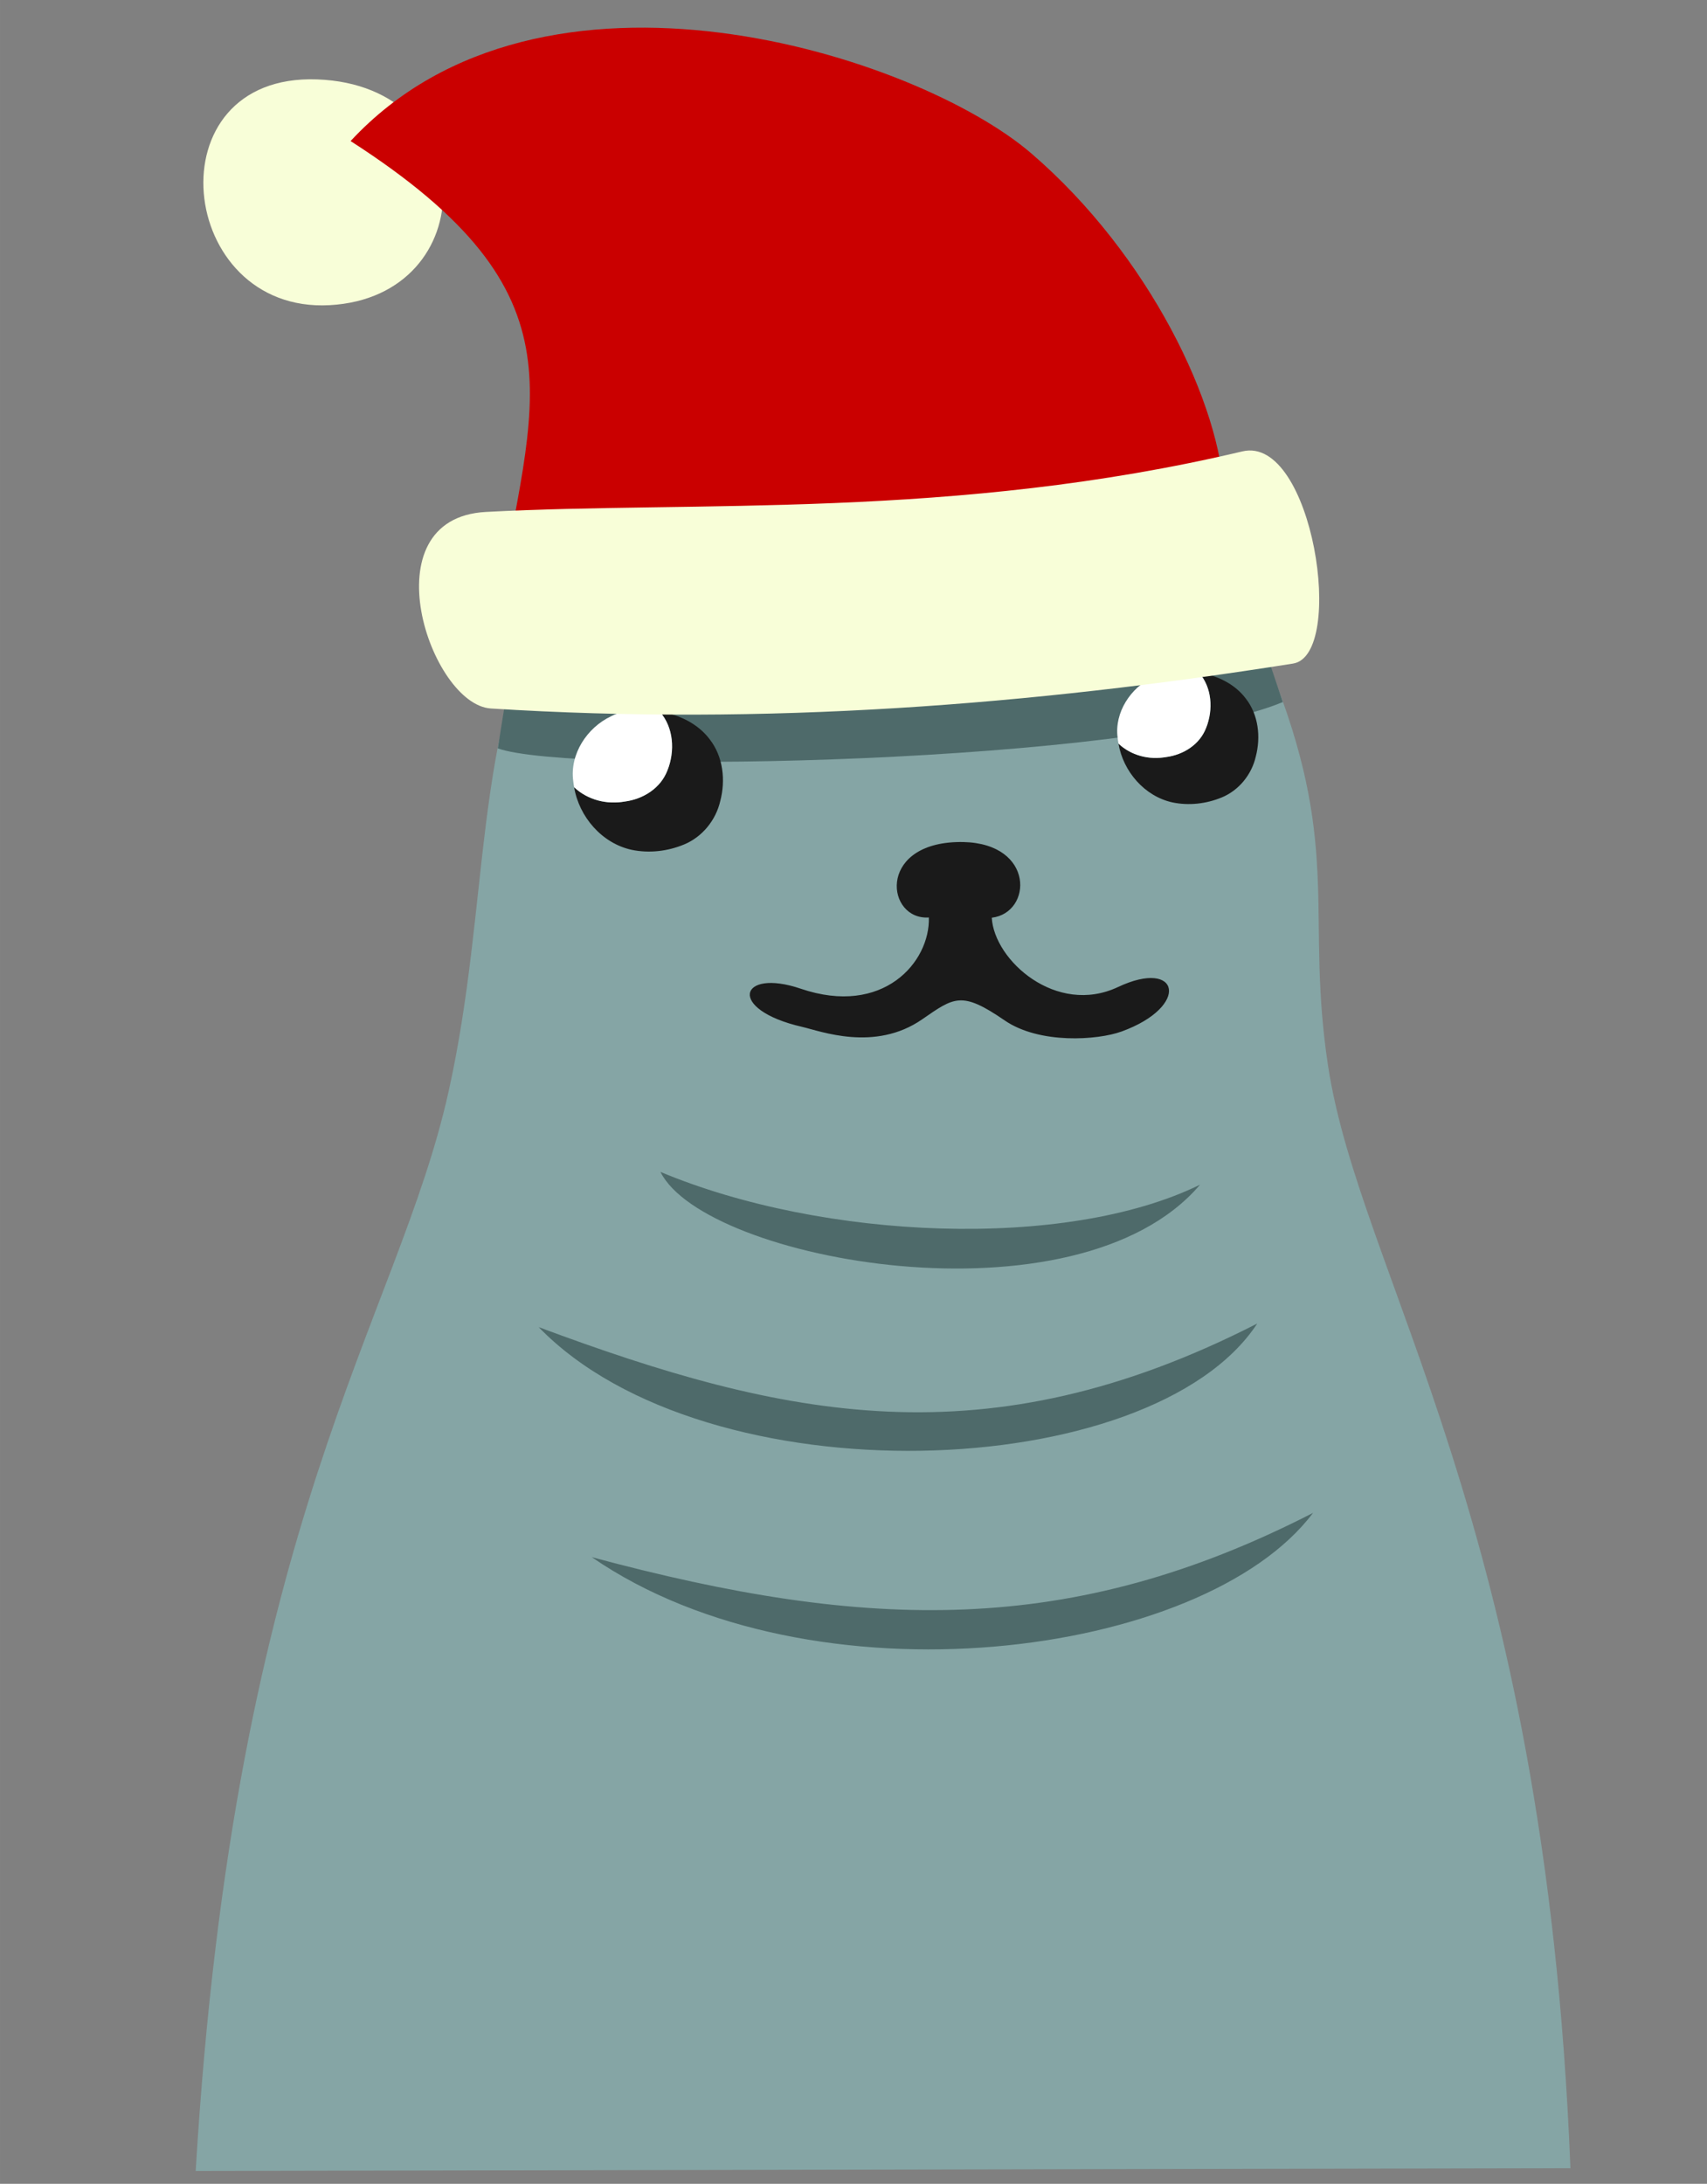 <?xml version="1.0" encoding="UTF-8" standalone="no"?>
<!-- Created with Inkscape (http://www.inkscape.org/) -->

<svg
   width="113.058mm"
   height="144.612mm"
   viewBox="0 0 113.057 144.612"
   version="1.1"
   id="svg5"
   xml:space="preserve"
   sodipodi:docname="LongSealXmas.svg"
   inkscape:version="1.2 (dc2aedaf03, 2022-05-15)"
   inkscape:export-filename="LongSealXmas.png"
   inkscape:export-xdpi="276.24"
   inkscape:export-ydpi="276.24"
   xmlns:inkscape="http://www.inkscape.org/namespaces/inkscape"
   xmlns:sodipodi="http://sodipodi.sourceforge.net/DTD/sodipodi-0.dtd"
   xmlns="http://www.w3.org/2000/svg"
   xmlns:svg="http://www.w3.org/2000/svg"><rect x="0" y="0" width="113.057" height="144.612" fill="#808080" stroke="none"/><sodipodi:namedview
     id="namedview13"
     pagecolor="#ffffff"
     bordercolor="#666666"
     borderopacity="1.0"
     inkscape:showpageshadow="2"
     inkscape:pageopacity="0.0"
     inkscape:pagecheckerboard="true"
     inkscape:deskcolor="#d1d1d1"
     inkscape:document-units="mm"
     showgrid="false"
     inkscape:zoom="3.1579048"
     inkscape:cx="182.39942"
     inkscape:cy="265.36582"
     inkscape:window-width="1920"
     inkscape:window-height="1017"
     inkscape:window-x="-8"
     inkscape:window-y="-8"
     inkscape:window-maximized="1"
     inkscape:current-layer="svg5" /><defs
     id="defs2" /><path
     style="fill:#f8fed8;fill-opacity:1;stroke:none;stroke-width:0.324px;stroke-linecap:butt;stroke-linejoin:miter;stroke-opacity:1"
     d="M 21.835,20.208 C 31.972,19.652 32.001,5.66 21.006,5.258 10.011,4.856 11.698,20.765 21.835,20.208 Z"
     id="path3401-2"
     sodipodi:nodetypes="zzz" /><path
     style="fill:#85a5a5;fill-opacity:1;stroke:none;stroke-width:0.254px;stroke-linecap:butt;stroke-linejoin:miter;stroke-opacity:1"
     d="m 57.331,27.3 c -8.663,0.138 -16.646,4.293 -20.719,11.558 -5.351,9.547 -4.125,20.969 -6.907,33.448 -3.38,15.162 -14.148,28.188 -16.745,71.453 l 91.051,-0.179 C 102.334,100.87 90.074,84.538 87.956,70.558 86.469,60.739 88.791,56.43 84.535,45.286 79.607,32.383 67.786,27.134 57.331,27.3 Z"
     id="path1774" /><path
     style="fill:#4e6a6a;fill-opacity:1;stroke:none;stroke-width:0.267px;stroke-linecap:butt;stroke-linejoin:miter;stroke-opacity:1"
     d="m 33.952,43.414 49.562,-1.236 1.448,4.312 c -9.747,4.052 -47.166,4.841 -51.992,3.066 z"
     id="path1971-4"
     sodipodi:nodetypes="ccccc" /><path
     style="fill:#4e6a6a;fill-opacity:1;stroke:none;stroke-width:0.254px;stroke-linecap:butt;stroke-linejoin:miter;stroke-opacity:1"
     d="M 83.271,87.643 C 76.262,98.311 46.808,99.363 35.677,87.882 51.918,93.928 65.301,96.835 83.271,87.643 Z"
     id="path1973" /><path
     style="fill:#4e6a6a;fill-opacity:1;stroke:none;stroke-width:0.254px;stroke-linecap:butt;stroke-linejoin:miter;stroke-opacity:1"
     d="m 86.964,100.184 c -7.252,9.646 -33.158,12.99 -47.773,2.929 18.302,4.925 31.759,5.285 47.773,-2.929 z"
     id="path1973-0" /><path
     style="fill:#4e6a6a;fill-opacity:1;stroke:none;stroke-width:0.254px;stroke-linecap:butt;stroke-linejoin:miter;stroke-opacity:1"
     d="m 43.743,77.604 c 10.789,4.517 26.858,5.195 35.737,0.846 -8.151,9.585 -32.817,5.059 -35.737,-0.846 z"
     id="path1971" /><path
     style="fill:#1a1a1a;fill-opacity:1;stroke:none;stroke-width:0.254px;stroke-linecap:butt;stroke-linejoin:miter;stroke-opacity:1"
     d="m 63.801,55.759 c 4.754,0.108 4.573,4.691 1.886,5.012 0.156,2.826 4.277,6.513 8.362,4.589 4.088,-1.925 4.812,1.284 0.233,2.947 -1.574,0.572 -5.431,0.854 -7.748,-0.739 -2.848,-1.958 -3.332,-1.537 -5.462,-0.065 -3.135,2.168 -6.735,0.774 -7.935,0.499 -5.046,-1.156 -4.174,-3.915 -0.107,-2.531 5.465,1.86 8.576,-1.763 8.49,-4.715 -2.795,0.182 -3.434,-4.796 1.804,-4.992 0.164,-0.006 0.322,-0.008 0.475,-0.004 z"
     id="path1969" /><path
     id="path1967"
     style="fill:#1a1a1a;fill-opacity:1;stroke:none;stroke-width:0.254px;stroke-linecap:butt;stroke-linejoin:miter;stroke-opacity:1"
     d="m 38.024,52.128 c 0.329,1.959 1.838,3.717 3.808,4.146 1.157,0.242 2.392,0.099 3.48,-0.355 1.203,-0.499 2.1,-1.608 2.391,-2.872 0.363,-1.379 0.195,-2.945 -0.7,-4.092 -0.787,-1.048 -2.045,-1.634 -3.314,-1.841 1.02,1.152 1.044,2.926 0.352,4.247 -0.61,1.17 -1.957,1.738 -3.225,1.768 -1.018,0.069 -2.047,-0.305 -2.791,-1.001 z" /><path
     id="path2029"
     style="fill:#ffffff;fill-opacity:1;stroke:none;stroke-width:0.254px;stroke-linecap:butt;stroke-linejoin:miter;stroke-opacity:1"
     d="m 38.024,52.128 c 0.889,0.851 2.191,1.166 3.388,0.942 1.196,-0.153 2.351,-0.895 2.791,-2.05 0.513,-1.269 0.424,-2.852 -0.514,-3.906 -1.076,-0.183 -2.234,-0.203 -3.225,0.321 -1.582,0.749 -2.737,2.503 -2.499,4.28 0.015,0.138 0.035,0.277 0.06,0.413 z" /><path
     id="path2032"
     style="fill:#1a1a1a;fill-opacity:1;stroke:none;stroke-width:0.239px;stroke-linecap:butt;stroke-linejoin:miter;stroke-opacity:1"
     d="m 74.078,49.241 c 0.309,1.841 1.727,3.492 3.578,3.895 1.087,0.227 2.247,0.093 3.269,-0.333 1.131,-0.469 1.973,-1.511 2.246,-2.698 0.341,-1.296 0.183,-2.766 -0.658,-3.845 -0.739,-0.985 -1.921,-1.535 -3.114,-1.73 0.958,1.083 0.981,2.749 0.331,3.99 -0.573,1.099 -1.838,1.633 -3.03,1.661 -0.956,0.065 -1.924,-0.287 -2.622,-0.941 z" /><path
     id="path2034"
     style="fill:#ffffff;fill-opacity:1;stroke:none;stroke-width:0.239px;stroke-linecap:butt;stroke-linejoin:miter;stroke-opacity:1"
     d="m 74.078,49.241 c 0.836,0.799 2.058,1.095 3.183,0.885 1.124,-0.144 2.209,-0.841 2.622,-1.926 0.482,-1.192 0.398,-2.679 -0.483,-3.67 -1.011,-0.172 -2.099,-0.191 -3.03,0.301 -1.486,0.704 -2.571,2.351 -2.348,4.021 0.014,0.13 0.033,0.26 0.056,0.388 z" /><path
     style="fill:#ca0000;fill-opacity:1;stroke:none;stroke-width:0.324px;stroke-linecap:butt;stroke-linejoin:miter;stroke-opacity:1"
     d="M 81.075,32.901 C 80.902,26.895 76.153,16.903 68.302,10.155 60.701,3.622 35.923,-4.35 23.22,9.341 39.125,19.567 35.217,26.456 32.982,40.266 Z"
     id="path520"
     sodipodi:nodetypes="csccc" /><path
     style="fill:#f8fed8;fill-opacity:1;stroke:none;stroke-width:0.324px;stroke-linecap:butt;stroke-linejoin:miter;stroke-opacity:1"
     d="M 32.511,46.916 C 50.678,48.068 68.322,46.682 85.638,43.942 89.166,43.384 86.949,28.785 82.284,29.891 63.226,34.408 46.054,33.158 32.177,33.901 24.353,34.321 28.49,46.662 32.511,46.916 Z"
     id="path3692"
     sodipodi:nodetypes="sssss"
     inkscape:export-filename=".\path3692.png"
     inkscape:export-xdpi="276.24"
     inkscape:export-ydpi="276.24" /></svg>
